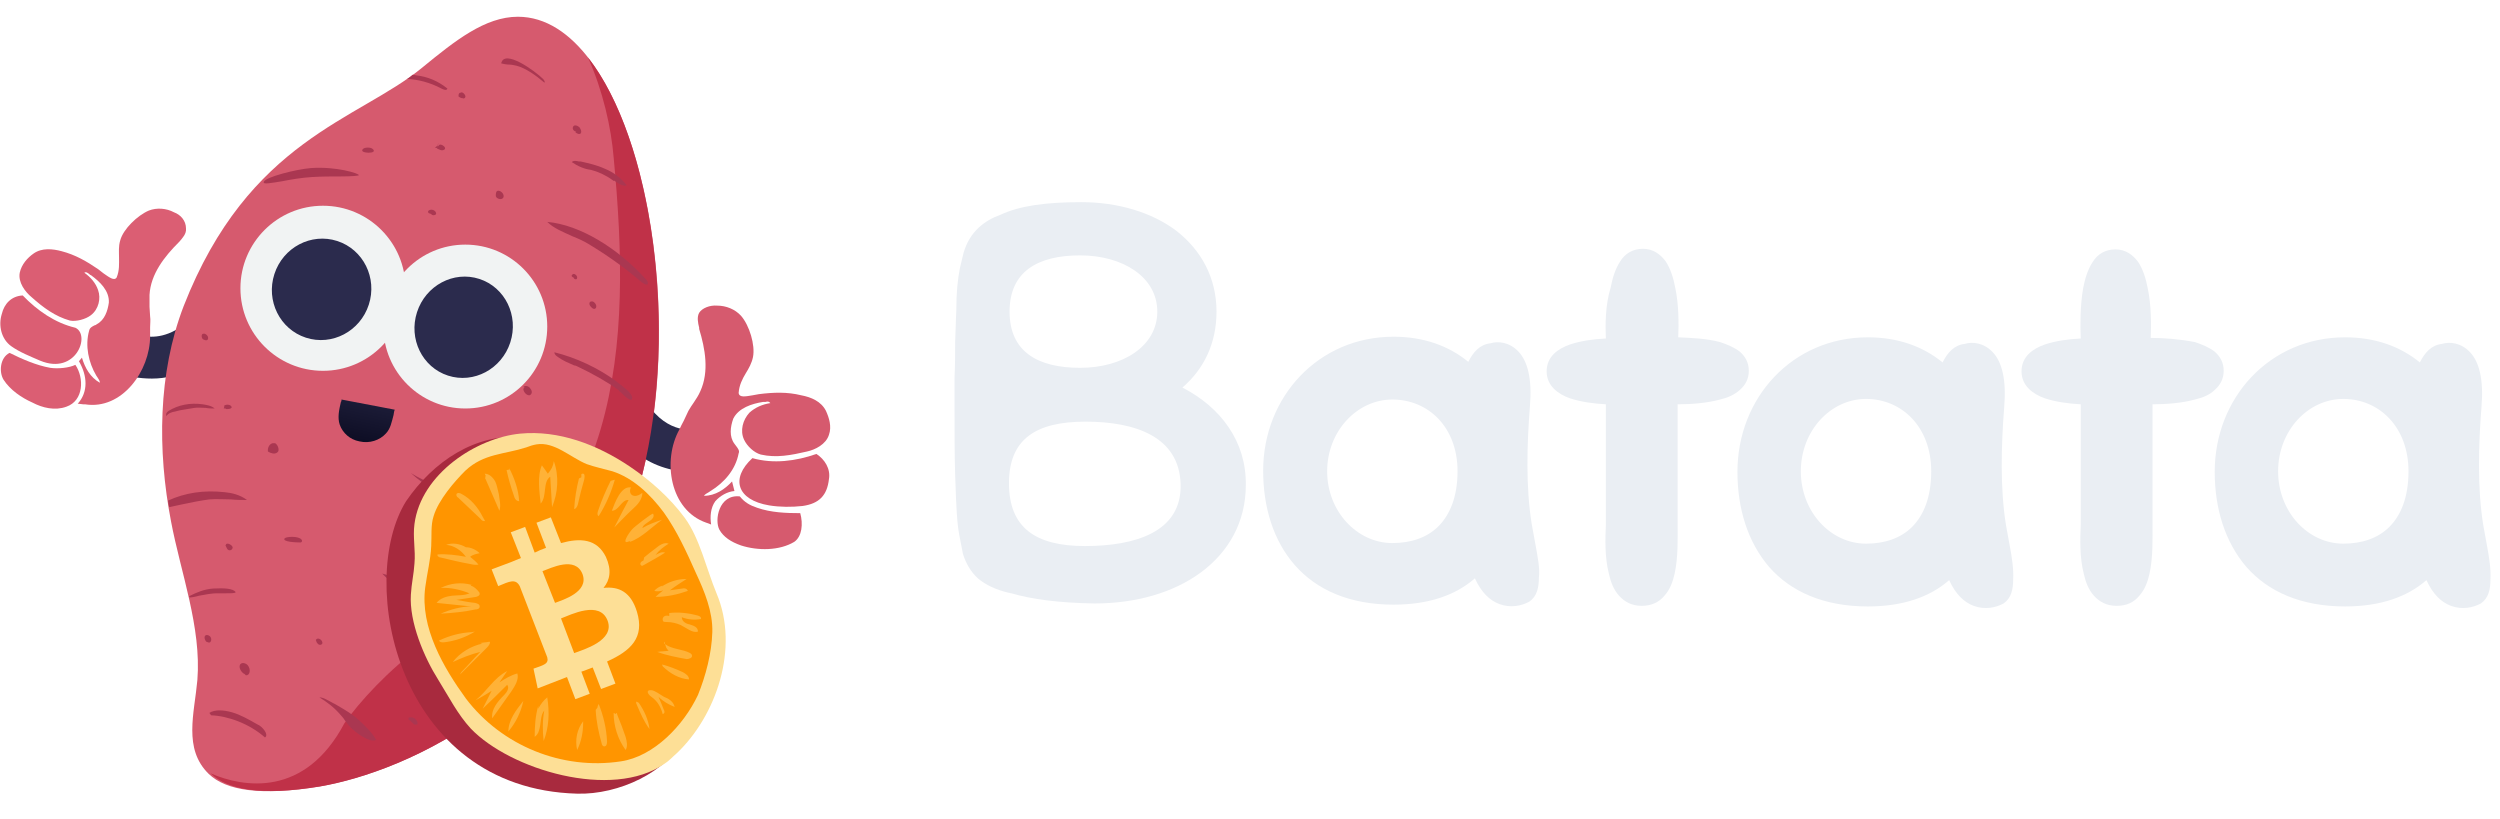 <?xml version="1.0" encoding="utf-8"?>
<!-- Generator: Adobe Illustrator 24.2.1, SVG Export Plug-In . SVG Version: 6.00 Build 0)  -->
<svg version="1.1" id="图层_1" xmlns="http://www.w3.org/2000/svg" xmlns:xlink="http://www.w3.org/1999/xlink" x="0px" y="0px"
	 viewBox="0 0 418 137" style="enable-background:new 0 0 418 137;" xml:space="preserve">
<style type="text/css">
	.st0{fill-rule:evenodd;clip-rule:evenodd;fill:#2B2B4C;}
	.st1{fill:#DB5E73;}
	.st2{fill-rule:evenodd;clip-rule:evenodd;fill:#DB5E73;}
	.st3{fill:#D65A6E;}
	.st4{fill:#C03148;}
	.st5{fill-rule:evenodd;clip-rule:evenodd;fill:#AA3751;}
	.st6{fill:url(#SVGID_1_);}
	.st7{fill:#F1F3F3;}
	.st8{fill:#2B2B4D;}
	.st9{fill:#A82A3E;}
	.st10{fill:#FDDF96;}
	.st11{fill:#FF9500;}
	.st12{fill:#FFB237;}
	.st13{fill-rule:evenodd;clip-rule:evenodd;fill:#D65A6E;}
	.st14{fill-rule:evenodd;clip-rule:evenodd;fill:#EAEEF3;}
</style>
<path class="st0" d="M20.2,55.2c-0.5-0.2-1.2-0.4-1.8-0.6l-1.6,6.8c0.2,0,0.5,0.1,1.1,0.3c0.1,0,0.1,0.1,0.2,0.1
	c0.5,0.2,1.1,0.4,1.7,0.6c1.5,0.5,3.4,0.9,5.6,0.9c4.7,0,9.7-2.3,14.7-8.6l-5.5-4.3c-3.9,5-7.1,5.9-9.3,5.9c-1.2,0-2.3-0.2-3.5-0.6
	c-0.5-0.2-0.9-0.3-1.4-0.5C20.3,55.2,20.2,55.2,20.2,55.2z"/>
<path class="st1" d="M29.1,35.5c-1.3-0.7-2.9-0.8-4.2-0.3c-1.9,0.8-4.3,3.1-4.8,5c-0.3,1-0.2,1.9-0.2,2.8c0,1.1,0.1,2.2-0.4,3.4
	c-0.4,0.6-1.2,0-2.2-0.7c-0.3-0.2-0.6-0.5-0.9-0.7c-1.9-1.3-3.8-2.4-6.1-3c-1.5-0.4-3.3-0.6-4.7,0.4c-1,0.7-2,1.8-2.3,3.2
	c-0.3,1.6,0.9,3.2,2,4.1c1.9,1.7,3.9,3.2,6.4,3.9c1,0.2,2.6-0.2,3.5-0.9c1.3-1,1.7-2.8,1.2-4.2c-0.4-1.2-1.3-2.2-2.3-2.9
	c0.3-0.2,0.5,0,0.8,0.2l0,0c0.1,0.1,0.2,0.2,0.3,0.2c1.5,1.1,3.1,2.6,3,4.6c-0.2,1.4-0.7,2.9-2,3.6c-0.1,0.1-0.3,0.2-0.4,0.2
	c-0.4,0.2-0.8,0.4-0.9,0.9c-0.7,2.5-0.1,5.3,1.2,7.5c0.1,0.1,0.1,0.2,0.2,0.3c0.2,0.3,0.4,0.6,0.4,0.9c-1.6-0.9-2.5-2.5-3-4.2
	c-0.2,0.2-0.3,0.4-0.5,0.6c1.4,2.4,1.6,5.1-0.2,7.1c0.2,0,0.8,0.1,0.9,0.1c0.1,0,0.2,0,0.3,0c6.2,1,10.9-5.6,10.9-11.4
	c0-0.5,0-1,0-1.5c0-0.6,0.1-1.2,0-1.8c0-0.5-0.1-1.1-0.1-1.6l0,0c0-0.6,0-1.3,0-2c0.2-3.5,2.5-6.4,4.9-8.8l0.1-0.1
	c0.5-0.6,1.2-1.3,1.1-2.2C31.1,36.9,30.2,35.9,29.1,35.5z"/>
<path class="st2" d="M3.8,49.4c2.4,2.5,5.4,4.6,8.8,5.4c2.6,1.2,0.1,8-5.9,5.5c-1.6-0.7-3.4-1.4-4.8-2.4c-1.7-1.2-2.2-3.5-1.6-5.4
	C0.7,50.8,1.9,49.5,3.8,49.4z"/>
<path class="st2" d="M8.4,61.5C6.1,61.1,3.6,60,1.6,59c-1.6,0.8-1.8,3.2-1,4.5c1.1,1.7,3,3,4.8,3.8c1.7,0.9,3.8,1.4,5.7,0.7
	c2.9-1,3-4.8,1.5-7C11.6,61.5,9.7,61.7,8.4,61.5z"/>
<path class="st3" d="M70.6,11.3c5.5-4.5,10.5-8.5,16-8.5c18.5,0,28.9,44.4,20.8,76.5c-9.4,37.4-40,49.8-54,52.2
	c-9.8,1.6-15.6,0.7-18.5-2.1c-4.3-4.2-2.4-10.1-1.9-15.7c0.7-8.8-2.8-18-4.4-26.5c-2.3-11.9-2.2-24.8,2.1-36
	C41.6,23.3,59.9,20.1,70.6,11.3z"/>
<path class="st0" d="M116.1,72c0,0,0,0,0.6,3.4s0.6,3.4,0.6,3.4l0,0l0,0l0,0l0,0h-0.1c-0.1,0-0.2,0-0.4,0c-0.3,0-0.7,0.1-1.2,0.1
	c-1,0-2.3-0.1-3.8-0.5c-3.1-0.8-6.8-2.8-9.6-7.4l5.9-3.7c1.8,2.8,3.9,3.9,5.4,4.3c0.8,0.2,1.5,0.3,2,0.3C115.8,72,115.9,72,116.1,72
	L116.1,72L116.1,72L116.1,72L116.1,72L116.1,72L116.1,72z"/>
<path class="st4" d="M57.6,120.9c-6.6,12.5-16.9,10.8-22.4,8.4c2.9,2.8,8.6,3.8,18.3,2.2c14-2.4,44.5-14.9,53.9-52.2
	c6.1-24.4,1.6-56.1-9.1-69.7c2.5,5.5,3.9,11.8,4.3,16.7c3,31.5,1.8,62.5-31.7,81.4C64.9,112,60,117.5,57.6,120.9z"/>
<path class="st5" d="M91,13.8c0.2,0,0-0.4-0.2-0.6c-1.3-1.3-6.5-5.1-7-2.6c0.4,0.1,0.9,0.2,1.3,0.2s0.9,0.1,1.3,0.2
	C87.9,11.4,89.6,12.6,91,13.8z M74.8,14.8c-0.1,0.4-0.6,0.2-1,0c-1.9-1-3.8-1.5-5.7-1.6c0.3-0.2,0.6-0.4,0.9-0.7
	c0.2,0,0.5,0.1,0.6,0.1C71.4,12.8,73.2,13.5,74.8,14.8z M31.7,99.9c0.3,0,0.9-0.1,1.6-0.3c1-0.2,2.2-0.4,2.9-0.4c0.5,0,1,0,1.5,0
	c0.9,0,1.7,0,1.7-0.2c-0.4-0.6-1.9-0.7-3.7-0.6c-1.6,0.1-2.9,0.7-3.9,1.2c-0.1,0-0.1,0.1-0.2,0.1C31.7,99.8,31.7,99.8,31.7,99.9z
	 M28.3,84.8c0.3-0.1,0.6-0.1,0.9-0.2c0.5-0.1,1-0.2,1.4-0.3c1.4-0.3,2.9-0.6,4.4-0.8c1.2-0.1,2.4,0,3.6,0l0,0l0,0l0,0l0,0l0,0l0,0
	l0,0l0,0l0,0l0,0l0,0l0,0l0,0l0,0l0,0l0,0l0,0l0,0l0,0l0,0l0,0l0,0l0,0l0,0l0,0l0,0l0,0l0,0l0,0l0,0l0,0l0,0
	c0.9,0.1,1.8,0.1,2.7,0.1c-1.2-0.9-2.6-1.2-3.7-1.3c-3.5-0.4-6.7,0.1-9.5,1.4C28.2,84.2,28.2,84.5,28.3,84.8z M102.4,30.1
	c-1.1-0.8-2.4-1.4-3.6-1.7c-1-0.1-2.2-0.6-3.2-1.3c0.3-0.3,0.8-0.2,1.2-0.1l0,0l0,0l0,0l0,0l0,0c0.1,0,0.1,0,0.2,0h0.1
	c1.3,0.3,2.7,0.6,4,1.2c1.5,0.6,2.8,1.6,3.7,2.8c-0.6,0.2-1.4-0.3-2.1-0.8C102.6,30.3,102.5,30.2,102.4,30.1z M108.3,47.4
	c0,0.4-0.6,0.1-1-0.2c-2.9-2.5-5.9-4.6-8.9-6.4c-0.8-0.5-1.7-0.9-2.7-1.3c-1.5-0.7-3.1-1.3-4.2-2.4c5.5,0.5,11.8,4.4,16.5,9.6
	C108.2,46.9,108.4,47.2,108.3,47.4z M96.6,61.3c-0.2-0.1-0.4-0.2-0.6-0.2c-0.9-0.4-1.9-0.8-2.7-1.4c-0.3-0.2-0.6-0.4-0.6-0.8
	c3.6,0.9,7.3,2.6,10.4,4.9l0.1,0.1c0.8,0.6,2.5,1.8,2.5,2.6c0,0.9-1.1-0.1-1.9-0.9l0,0l0,0c-0.2-0.1-0.3-0.3-0.4-0.4
	C101.3,63.7,98.9,62.4,96.6,61.3z M72.6,82c-1.4-0.9-2.7-1.8-3.9-2.9c1.3,0.8,2.8,1.5,4.2,2.1l0,0c1.1,0.5,2.3,1,3.3,1.5
	c2.5,1.4,4.8,3.6,5.3,6.3c-0.9-0.6-1.6-1.4-2.3-2.2c-0.5-0.6-1-1.2-1.7-1.7c-1.1-0.9-2.3-1.6-3.6-2.4C73.4,82.5,73,82.2,72.6,82z
	 M28.2,68.7c1.6-1,3.6-1.4,5.7-1.1c0.6,0.1,1.4,0.2,2,0.7c-0.5,0-1,0-1.5-0.1c-0.7,0-1.3-0.1-1.9,0c-0.8,0.1-1.6,0.3-2.4,0.4l0,0
	c-0.3,0.1-0.5,0.1-0.8,0.2c-0.6,0.1-1.2,0.3-1.5,0.8C27.7,69.1,27.9,68.9,28.2,68.7z M60,29.3c0.1-0.3-3.8-1.5-8-1.2
	c-2.5,0.2-7.6,1.5-7.9,2.3c-0.2,0.5,1.2,0.2,3.1-0.1c1.5-0.3,3.3-0.6,5-0.7c1.6-0.1,3.3-0.1,4.8-0.1C58.7,29.5,59.9,29.4,60,29.3z
	 M71.1,104.7c0.6-0.2,1.5,0.4,2.2,1c2.1,1.8,6,5.9,6.1,8.5c-0.2-0.2-0.7-0.9-1.3-1.7l0,0l0,0C76,109.7,72,104.4,71.1,104.7z
	 M60,120.4c-1.1-1-2.3-1.7-3.5-2.4c-0.2-0.1-0.5-0.3-0.7-0.4c-0.1,0-0.2-0.1-0.2-0.1l0,0c-0.8-0.4-1.5-0.9-2.2-0.9
	c1.3,0.8,2.5,1.7,3.6,3c0.3,0.3,0.5,0.6,0.7,0.9l0,0l0,0c0.2,0.3,0.5,0.6,0.7,0.9c1,1.1,3.5,2.9,4.5,2.3
	C62.2,122.5,61.1,121.4,60,120.4z M44.3,123.3c-2.6-2.3-6.2-3.6-9-3.7l-0.3-0.4c0.9-0.6,2.4-0.5,3.8-0.1c1.4,0.4,2.8,1.2,4.2,2
	c0.5,0.2,0.9,0.6,1.2,1C44.5,122.5,44.7,123.1,44.3,123.3z M99,51.5c0.4,0.3,0.7,0.1,0.7-0.3c0-0.4-0.5-0.9-0.8-0.8
	c-0.4,0-0.5,0.5-0.1,0.9L99,51.5z M34.8,56.5c0,0.4-0.3,0.5-0.7,0.3l-0.2-0.1c-0.3-0.4-0.2-0.9,0.1-0.9
	C34.3,55.7,34.8,56.1,34.8,56.5z M96.2,22.1c0.3,0.3,0.7,0.4,0.9,0.2c0.2-0.3,0-0.7-0.2-1C96.6,21,96.2,20.9,96,21
	c-0.2,0.1-0.3,0.4-0.2,0.6c0.1,0.3,0.5,0.5,0.6,0.3L96.2,22.1z M96.5,46.4c0,0.3-0.2,0.4-0.5,0.2l-0.1-0.2c-0.1,0-0.2-0.1-0.3-0.2
	c-0.1-0.2,0.2-0.4,0.3-0.4C96.2,45.8,96.5,46.1,96.5,46.4z M87.7,64.8L87.5,65c0,0.5,0.5,1.1,1,1.1c0.4-0.1,0.6-0.6,0.2-1.1
	c-0.3-0.5-0.9-0.6-1.2-0.3L87.7,64.8z M88,80.1c-0.3,0-0.8-0.4-0.7-0.7L87,79.5c-0.1-0.5-0.1-0.9,0-1.2c0.2-0.4,0.6-0.4,1-0.2
	c0.5,0.3,0.6,0.9,0.5,1.4C88.4,79.8,88.2,80.1,88,80.1z M65.5,97.4c0.5,0.5,1.2,0.8,1.5,0.8s0.1-0.5-0.4-1c-0.9-0.8-1.9-1.1-2.7-1.3
	c0.1,0.1,0.2,0.2,0.3,0.3l0,0c0.1,0.1,0.2,0.2,0.3,0.3L65.5,97.4z M80.4,99.1c-0.2-0.1-0.4-0.4-0.5-0.6l-0.2-0.4
	c-0.3-0.2-0.3-0.6,0-0.7c0.2,0,0.6,0.1,0.8,0.4C80.7,98.3,80.8,99.1,80.4,99.1z M81.1,108.9c-0.4-0.1-0.7-0.6-0.7-1
	c-0.1-0.1-0.1-0.2-0.1-0.4c0.1-0.1,0.2-0.1,0.4-0.1c0.3,0,0.8,0.4,0.9,0.8C81.8,108.6,81.5,109,81.1,108.9z M68.8,120.7
	c-0.2-0.2-0.3-0.3-0.5-0.4V120c0.3-0.1,0.7-0.1,1,0.1c0.4,0.3,0.6,0.7,0.5,1c-0.2,0.1-0.5,0.1-0.7-0.1
	C69,120.9,68.9,120.8,68.8,120.7z M72.1,35.8c0.2,0.3,0.7,0.2,0.8,0c0.1-0.3-0.2-0.6-0.5-0.7c-0.3-0.1-0.7,0-0.8,0.2
	c-0.1,0.1,0,0.4,0.3,0.4L72.1,35.8z M89.2,92.8c-0.1,0-0.1,0.2,0,0.3c0.1,0.1,0.1,0.1,0.2,0.2c0.1,0,0.2,0.1,0.2,0.2
	c0.2-0.3,0.3-0.6,0.1-1c-0.1-0.3-0.6-0.8-0.8-0.6C88.7,91.9,88.9,92.3,89.2,92.8L89.2,92.8z M52.8,107c0.1,0.2,0.1,0.4,0.3,0.6
	c0.3,0.4,0.9,0.2,0.8-0.2C53.8,106.9,53.1,106.5,52.8,107L52.8,107z M38,91.8c-0.1-0.2-0.2-0.4-0.3-0.6l0.1-0.2
	c0.2-0.3,1,0.1,1.1,0.5C38.9,92,38.3,92.2,38,91.8z M50.2,90.7c0.3,0,0.4-0.3,0.2-0.5c-0.5-0.6-2.5-0.5-2.8-0.2
	C47.1,90.6,49.5,90.7,50.2,90.7z M38.7,68.2c-0.2,0.2-0.6,0.2-0.9,0.2l-0.1-0.1h-0.3c0.1-0.2,0.1-0.3,0.1-0.5
	c0.2-0.1,0.5-0.2,0.8-0.1C38.7,67.8,38.8,68.1,38.7,68.2z M62.3,24.9c-0.3-0.3-1.3-0.3-1.6,0C59.8,25.7,63.4,25.8,62.3,24.9z
	 M73.1,24.8c-0.1-0.1-0.3-0.1-0.4-0.1l0,0l0,0l0,0l0,0c0,0,0.3-0.2,0.5-0.4c0,0.1,0,0.2,0,0.3C73.2,24.7,73.1,24.8,73.1,24.8z
	 M73.1,24.9L73.1,24.9L73.1,24.9C73,24.9,73,24.9,73.1,24.9L73.1,24.9L73.1,24.9L73.1,24.9z M73.1,24.9L73.1,24.9
	c0.1-0.4,0.2-0.6,0.4-0.7c0.3-0.1,0.8,0.2,0.9,0.5s-0.3,0.5-0.7,0.4c-0.2-0.1-0.3-0.1-0.5-0.2l0,0C73.2,24.9,73.2,24.9,73.1,24.9z
	 M73.3,24c-0.1,0.1-0.1,0.2-0.2,0.3C73.3,24.1,73.4,24,73.3,24z M34.8,107.4c0.4,0.2,0.7-0.4,0.4-0.9c-0.3-0.4-1-0.5-1,0.1
	c0,0.3,0.2,0.6,0.3,0.7L34.8,107.4z M41.4,111.2c0.6,0.7,0.4,1.8-0.3,1.7l-0.2-0.2c-0.5-0.2-1-1-0.8-1.5
	C40.3,110.7,41,110.8,41.4,111.2z M45.2,75.7c0.5,0.2,1,0.2,1.3-0.2c0.2-0.3,0-1.1-0.5-1.4c-0.1,0-0.1,0-0.2,0c-0.1,0-0.2,0-0.2,0
	c-0.5,0.1-0.9,0.7-0.8,1.4L45.2,75.7z M83,33c0.4,0.4,1.1,0.4,1.2-0.1s-0.5-1.1-1-1c-0.3,0.1-0.3,0.5-0.3,0.9L83,33z M77.8,16
	c0.1,0.3-0.2,0.6-0.5,0.4h-0.2c0,0-0.1-0.1-0.2-0.1c-0.1-0.1-0.1-0.1-0.2-0.1c-0.1-0.3,0-0.7,0.3-0.7C77.3,15.3,77.7,15.7,77.8,16z"
	/>
<linearGradient id="SVGID_1_" gradientUnits="userSpaceOnUse" x1="63.152" y1="764.294" x2="60.048" y2="778.486" gradientTransform="matrix(1 0 0 1 0 -704)">
	<stop  offset="0" style="stop-color:#2B2B4C"/>
	<stop  offset="1" style="stop-color:#0C0C22"/>
</linearGradient>
<path class="st6" d="M57.1,66.8L57.1,66.8c0,0.2,0,0.3-0.1,0.4c-0.3,1.3-0.6,2.6-0.2,3.8c0.5,1.4,1.7,2.5,3.3,2.8
	c1.7,0.4,3.4-0.2,4.4-1.3c0.8-0.8,1-2,1.3-3.1c0-0.2,0.1-0.4,0.1-0.6c0-0.1,0.1-0.2,0.1-0.3L57.1,66.8z"/>
<circle class="st7" cx="54" cy="48.2" r="13.8"/>
<circle class="st7" cx="77.8" cy="54.6" r="13.7"/>
<ellipse transform="matrix(0.308 -0.951 0.951 0.308 -8.827 84.636)" class="st8" cx="53.8" cy="48.4" rx="8.5" ry="8.3"/>
<ellipse transform="matrix(0.308 -0.951 0.951 0.308 1.604 111.668)" class="st8" cx="77.6" cy="54.7" rx="8.5" ry="8.2"/>
<path class="st9" d="M96.5,132.7c6.9,0.2,15.2-3.6,17.8-9.4c10.4-23-5.4-45.7-23.8-49.8c-0.9-0.2-1.8-0.4-2.7-0.4
	c-8.3-0.8-15.4,4.1-19.9,10.7C59.6,97.1,66.3,131.9,96.5,132.7z"/>
<path class="st10" d="M113.2,125.9c-0.7,0.6-1.3,1.3-2.1,1.8c-8.8,6.1-25.8,1-32.4-5.9c-2.2-2.4-3.6-5.2-5.4-8.1
	c-2.4-3.8-4.9-9.7-4.6-14.3c0.1-1.8,0.5-3.5,0.6-5.2c0.2-2.2-0.3-4.4,0-6.6c1.1-8.4,10.4-14.4,17.7-15.1c6.4-0.6,12.8,1.8,18.3,5.5
	c3.4,2.3,6.7,5.2,9.2,8.6s3.6,8.5,5.3,12.6C123.7,108.4,119.7,119.7,113.2,125.9z"/>
<path class="st11" d="M103.8,127.3c-9.8,1.5-19.9-2.6-25.9-10.5c-3.7-5.1-7.7-11.9-6.8-18.6c0.3-2.3,0.9-4.6,1-6.9
	c0.1-1.7-0.1-3.5,0.4-5c0.8-2.7,3.5-5.8,5.3-7.6c3.1-2.9,6.5-2.7,10.2-3.9c0.5-0.2,1.1-0.4,1.7-0.5c3-0.5,5.7,2.2,8.4,3.3
	c1.4,0.5,2.9,0.8,4.3,1.2c3.4,1.1,6.3,3.8,8.6,6.9c2.2,3.1,3.8,6.6,5.4,10.2c1.4,3,2.8,6.4,2.7,9.8c-0.1,3.5-1.1,7.3-2.4,10.5
	C114.3,121.3,109.3,126.5,103.8,127.3z"/>
<path class="st12" d="M100.1,86.3c-0.3-0.2-0.2-0.6-0.1-0.9c0.6-1.8,1.3-3.4,2.1-5l0.7-0.2C102.2,82.3,101.3,84.4,100.1,86.3z
	 M102.3,85.4c0.5-1.3,1.5-4.2,3.2-3.9c-0.3,0.5-0.2,1.3,0.5,1.4c0.5,0.1,1-0.2,1.4-0.5c0,1.1-0.8,2-1.6,2.7c-1.1,1-2.1,2.1-3.1,3.1
	c0.8-1.6,1.6-3.1,2.4-4.6C103.9,83.5,103.5,85.4,102.3,85.4z M105.4,90.4c-1.8,1-0.2-1.4,0.3-1.9c0.2-0.3,3.4-2.8,3.5-2.6
	c0.3,0.5-0.2,1-0.7,1.3c-0.4,0.3-1,0.6-1.1,1.1c1-0.6,2.1-1,3.3-1.4c-1.7,1.2-3.5,3.1-5.4,3.7C105.2,90.6,105.4,90.4,105.4,90.4z
	 M85.5,115.6c-1.1,1.5-2.1,3-3.2,4.5c-0.2-1.5,0.9-2.8,2-3.9c0.5-0.5,0.9-1.2,0.5-1.7c-1.4,1.4-2.7,2.7-4.1,4c0.5-1,1-2,1.5-3
	c-0.9,0.6-1.8,1.1-2.7,1.6c1.9-1.5,3-3.7,5.3-4.9c-0.4,0.6-0.9,1.3-1.3,1.9c0.9-0.6,1.9-1.2,3-1.5C86.8,113.6,86.1,114.7,85.5,115.6
	z M90.1,122.2c-0.1,0.4-0.4,0.8-0.7,1c0-1.7,0.1-3.5,0.6-5.2v0.5c0.4-0.8,0.9-1.4,1.5-1.9c0.4,2.5,0.3,5-0.6,7.3
	c-0.2-1.7-0.2-3.4,0.1-5.1C90.3,119.6,90.5,121.1,90.1,122.2z M87.5,117.2c-0.4,1.9-1.3,3.7-2.5,5.1C85,120.4,86.3,118.7,87.5,117.2
	L87.5,117.2z M110.9,98.7c-0.5,0.2-1.1,0.2-1.5,0.1c0.3-0.4,0.8-0.7,1.4-0.9l-0.2,0.2c1.2-0.8,2.6-1.3,4.2-1.3
	c-0.9,0.6-1.9,1.2-2.8,1.9c0.7-0.1,1.4-0.2,2.1-0.3c0.3-0.1,0.8,0,0.9,0.4c-1.7,0.6-3.5,1-5.4,1C109.9,99.5,110.4,99.1,110.9,98.7z
	 M113.8,104.5c-0.7-0.3-1.5-0.5-2.3-0.5c-0.2,0-0.5,0-0.6-0.1c-0.2-0.3-0.1-0.6,0.1-0.8c0.2-0.2,0.6-0.2,0.9-0.1v-0.5
	c1.5-0.2,3.2,0,4.7,0.4c0.4,0.1,0.7,0.3,0.6,0.6c-1.1,0.2-2.2,0.1-3.2-0.3c0,0.7,0.7,1.1,1.3,1.2c0.6,0.2,1.4,0.4,1.4,1.2
	C115.8,105.9,114.8,105,113.8,104.5z M111.1,107.3l0.1,0.4c0,0-0.1,0-0.1-0.1C111,107.6,111,107.4,111.1,107.3z M109.9,109
	c0.6-0.1,1.3-0.1,1.9-0.2c-0.2-0.2-0.3-0.3-0.4-0.5l-0.2-0.6c1.2,0.9,2.9,0.8,4.2,1.5c0.1,0.1,0.3,0.2,0.3,0.4
	c0.1,0.4-0.5,0.6-0.9,0.6C113.2,109.9,111.5,109.6,109.9,109z M110.8,111.4l-0.1-0.3c1.2,0.3,2.4,0.8,3.5,1.3c0.5,0.3,1,0.6,1,1.2
	C113.6,113.5,112,112.6,110.8,111.4z M79.4,105.6c-1.6,1-3.4,1.6-5.2,1.8c-0.3,0-0.7,0-0.8-0.3c1.7-0.8,3.5-1.3,5.4-1.4L79.4,105.6z
	 M99.9,118.3c0-0.2,0.1-0.4,0.2-0.6c0.8,2,1.3,4.1,1.4,6.3c0,0.4-0.1,0.8-0.5,0.8c-0.2,0-0.4-0.3-0.4-0.5c-0.5-1.8-0.9-3.6-1-5.6
	L99.9,118.3z M102.6,119.2l0.4,0.2c0-0.1,0-0.1,0-0.2c0.1,0,0.2,0.1,0.2,0.3c0.5,1.2,1,2.5,1.4,3.7c0.2,0.7,0.4,1.6,0,2.2
	C103.3,123.6,102.6,121.4,102.6,119.2z M97.5,120.9c0,1.5-0.3,3.1-1,4.5c-0.4-1.7,0-3.5,1-4.8V120.9z M80.7,86.4l0.4,0.7
	c-0.3,0.1-0.6-0.1-0.7-0.3c-1.3-1.2-2.5-2.4-3.8-3.6c-0.2-0.1-0.3-0.3-0.3-0.5c0.1-0.4,0.6-0.3,0.9-0.1
	C78.7,83.4,79.9,84.8,80.7,86.4z M83.4,82.6c0.1,0.9,0.4,1.9,0.1,2.8c-0.8-1.8-1.6-3.7-2.4-5.5c0,0.1,0,0.1,0,0.2l0.1-0.6
	c-0.1-0.1-0.1-0.3-0.2-0.3c0.8,0,1.4,0.6,1.8,1.3C83.1,81.1,83.2,81.9,83.4,82.6z M85.9,82.8c-0.5-1.4-0.9-2.8-1.2-4.2l0.5-0.1
	c0-0.1-0.1-0.2-0.1-0.3c0.9,1.7,1.6,3.7,1.7,5.6C86.3,83.8,86,83.3,85.9,82.8z M92.6,77.1c0.9,2.5,0.7,5.3-0.3,7.7
	c-0.1-1.7-0.2-3.4-0.3-5.1c-1.3,0.9-0.5,3.3-1.6,4.5c-0.2-1.9-0.6-4.6,0.2-6.4c0.1,0.1,1,1.4,1,1.4C92.2,78.5,92.5,77.9,92.6,77.1z
	 M96,85.1c0.1-1.8,0.4-3.5,0.8-5.1l0.4-0.2c0-0.1,0-0.4,0-0.5c0.2-0.2,0.5-0.1,0.5,0.1c0.1,0.2,0,0.4,0,0.7
	c-0.4,1.4-0.8,2.9-1.1,4.3C96.5,84.7,96.3,85.1,96,85.1z M74.6,91.1c1-0.4,2.3-0.2,3.3,0.4c0.8,0,1.7,0.4,2.3,1
	c-0.5,0.1-1.1,0.2-1.6,0.6c0.5,0.4,1,0.8,1.4,1.3c-0.5,0.1-1,0-1.4-0.1c-1.7-0.3-3.3-0.7-5-1.1c-0.3,0-0.6-0.4-0.4-0.5
	c1.5-0.1,3.1,0.1,4.7,0.4C77.1,92,75.9,91.2,74.6,91.1z M78.7,97.9c0.6,0.2,1,0.6,1.4,1.1c0.1,0.1,0.1,0.2,0.1,0.3
	c0,0.3-0.3,0.4-0.6,0.5c-1.1,0.2-2.1,0.3-3.3,0.5c1.1,0.2,2.1,0.4,3.1,0.5c0.4,0.1,0.8,0.2,0.8,0.6s-0.4,0.5-0.7,0.5
	c-1.9,0.4-3.9,0.6-5.8,0.7c1.6-0.7,3.4-1.2,5.1-1.2c-1.9-0.2-3.9-0.4-5.8-0.6c0.6-0.8,1.7-1.1,2.6-1.2c1-0.1,2,0,2.9-0.4
	c-1.5-0.6-3.2-1-4.8-0.9c1.6-0.8,3.4-1,5.2-0.5C78.9,97.8,78.7,97.8,78.7,97.9z M77.2,112.3c1.1-1.1,2-2.2,3.1-3.3
	c-1.6,0.4-3.1,1-4.6,1.7c1.2-1.6,3.1-2.7,5-3.1c-0.1,0-0.3,0-0.4-0.1l0.8-0.1c0.3,0,0.5-0.1,0.8-0.1c0.1,0.3-0.2,0.7-0.5,1
	c-1.5,1.5-3,3-4.5,4.5C76.9,112.9,77,112.5,77.2,112.3z M107.1,94.1c0.1-0.2,0.3-0.3,0.5-0.4l0.1-0.5c0.6-0.5,1.2-1,1.9-1.5
	c0.6-0.5,1.4-1.1,2.2-0.8c-0.8,0.5-1.6,1.1-2.2,1.9c0.5-0.3,1.1-0.6,1.6-0.4c-1.2,0.8-2.4,1.4-3.6,2.1c-0.1,0-0.1,0.1-0.2,0.1
	C107.1,94.6,107,94.3,107.1,94.1z M108.9,116.5c-0.7-0.5-0.9-1.2,0-1.1c0.5,0,1.6,0.8,2.1,1.1c0.8,0.3,1.6,0.8,1.8,1.7
	c-1-0.4-1.9-0.9-2.7-1.7c0.3,0.7,0.6,1.4,0.9,2.2c0.1,0.1,0.1,0.3,0.1,0.4s-0.2,0.3-0.3,0.3C110.5,118.2,109.9,117.2,108.9,116.5z
	 M106.4,117.3l0.4,0.2c0.9,1.3,1.6,2.8,1.8,4.4c-0.9-1.2-1.5-2.6-2.1-4C106.4,117.7,106.3,117.5,106.4,117.3z"/>
<path class="st10" d="M100.9,98.3c1.1-1.3,1.4-3,0.4-5.2c-1.5-3-4.2-3.2-7.5-2.3l-1.7-4.3l-2.4,0.9l1.6,4.2
	c-0.6,0.2-1.3,0.5-1.9,0.8l-1.6-4.3L85.4,89l1.7,4.3c-0.9,0.4-1.9,0.8-4.9,1.9l1.1,2.8c1.9-0.8,2.9-1.3,3.6,0l4.6,11.9
	c0.3,1.1-0.6,1.3-2.3,1.9l0.7,3.3c4.4-1.7,4.9-1.9,4.9-1.9l1.4,3.7l2.4-0.9l-1.4-3.7c0.7-0.2,1.3-0.5,1.9-0.7l1.4,3.6l2.4-0.9
	l-1.4-3.7c4-1.8,6.3-4,5-8.3C105.5,99,103.5,98,100.9,98.3z M90.7,95.5c1.4-0.5,5.5-2.6,6.7,0.5c1.1,3-3.3,4.3-4.6,4.8L90.7,95.5z
	 M96,109.2l-2.2-5.8c1.6-0.6,6.5-3.1,7.8,0.4C102.8,107.1,97.6,108.6,96,109.2z"/>
<path class="st3" d="M119.9,51.1c1.5,0,3,0.6,4,1.7c1.4,1.6,2.4,4.9,2,6.9c-0.2,1-0.7,1.9-1.2,2.7c-0.6,1-1.1,2-1.2,3.3
	c0.1,0.8,1.1,0.6,2.3,0.4c0.4-0.1,0.7-0.1,1.1-0.2c2.4-0.3,4.7-0.4,7.1,0.2c1.6,0.3,3.3,1,4.1,2.6c0.5,1.1,1,2.6,0.5,4
	c-0.5,1.6-2.3,2.5-3.7,2.8c-2.6,0.6-5.1,1.1-7.7,0.5c-1.1-0.3-2.3-1.4-2.8-2.5c-0.7-1.5-0.2-3.3,0.9-4.5c1-0.9,2.2-1.4,3.5-1.6
	c-0.2-0.3-0.5-0.3-0.8-0.2l0,0c-0.1,0-0.3,0-0.4,0c-1.9,0.3-4.1,1-5,2.8c-0.5,1.4-0.7,3,0.2,4.2c0.1,0.1,0.2,0.3,0.3,0.4
	c0.3,0.4,0.6,0.8,0.4,1.2c-0.5,2.7-2.4,4.9-4.7,6.3c-0.1,0.1-0.2,0.1-0.3,0.2c-0.3,0.2-0.6,0.3-0.8,0.6c1.9,0,3.5-1.1,4.7-2.4
	c0.1,0.3,0.1,0.5,0.2,0.8s0.1,0.5,0.2,0.8c-1.2,0.1-2.4,0.8-3.2,1.7c-0.8,1.1-0.9,2.6-0.7,3.9c-0.2-0.1-0.3-0.1-0.5-0.2l0,0
	c-0.1,0-0.2-0.1-0.3-0.1c-6.1-2.1-7.4-10.4-4.5-15.6c0.2-0.4,0.4-0.9,0.7-1.4c0.3-0.6,0.5-1.1,0.8-1.7c0.3-0.5,0.6-1,0.9-1.4l0,0
	c0.4-0.6,0.8-1.2,1.1-1.9c1.5-3.3,0.8-7.1-0.2-10.4v-0.1v-0.1c-0.2-0.8-0.4-1.8,0-2.5C117.4,51.5,118.7,51,119.9,51.1z"/>
<path class="st13" d="M138.6,80.1c0.3-1.7-0.7-3.3-2.1-4.2c-3.4,1.2-7.2,1.7-10.7,0.7c-3.7,3.4-2.6,7,2.8,7.9
	c1.8,0.3,3.8,0.3,5.6,0.1C137,84.2,138.3,82.8,138.6,80.1L138.6,80.1L138.6,80.1z"/>
<path class="st3" d="M123.7,83c0.8,1,1.7,1.5,2.9,1.9c2.3,0.8,4.8,0.9,7.2,0.9c0.5,1.8,0.3,3.9-1,4.8c-2.5,1.5-6.1,1.5-8.9,0.6
	c-1.7-0.6-2.9-1.4-3.6-2.6C119.4,87,120.2,82.6,123.7,83z"/>
<g>
	<path class="st14" d="M280.5,87.5c0-0.1,0-0.3,0-0.5c0-0.4,0-0.9,0-1.6c0-1.3,0-3.2,0-5.2c0-3.8,0-8.5,0-12.6
		c2.3,0,4.9-0.2,7.1-0.8c1.3-0.3,2.4-0.8,3.3-1.6c0.9-0.8,1.5-1.8,1.5-3.2c0-1.4-0.6-2.4-1.5-3.2c-0.9-0.7-2.1-1.2-3.3-1.6
		c-2.2-0.6-4.8-0.7-7-0.8c0.1-2.2,0.1-5.5-0.5-8.3c-0.3-1.6-0.8-3.2-1.6-4.4c-0.9-1.2-2.1-2.1-3.8-2.1s-3,0.8-3.8,2.1
		c-0.8,1.2-1.3,2.8-1.6,4.4c-0.9,2.9-0.9,6.2-0.8,8.5c-2.1,0.1-4.2,0.4-6,1c-2,0.7-3.9,2-3.9,4.5c0,2.4,1.9,3.8,3.9,4.5
		c1.8,0.6,4,0.9,6,1c0,4,0,8.8,0,12.6c0,2.1,0,3.9,0,5.2c0,0.7,0,1.2,0,1.6c0,0.2,0,0.3,0,0.5v0.1v0.2c-0.1,2.2-0.2,5.4,0.5,8.1
		c0.3,1.4,0.8,2.7,1.7,3.7s2.1,1.7,3.8,1.7c1.6,0,2.9-0.6,3.8-1.7c0.9-1,1.4-2.3,1.7-3.7c0.6-2.7,0.5-5.9,0.5-8.1V87.5L280.5,87.5z"
		/>
	<path class="st14" d="M359.9,87.5c0-0.1,0-0.3,0-0.5c0-0.4,0-0.9,0-1.6c0-1.3,0-3.2,0-5.2c0-3.8,0-8.5,0-12.6
		c2.3,0,4.9-0.2,7.1-0.8c1.3-0.3,2.5-0.8,3.3-1.6c0.9-0.8,1.5-1.8,1.5-3.2c0-1.4-0.6-2.4-1.5-3.2c-0.9-0.7-2.1-1.2-3.3-1.6
		c-2.6-0.5-5.2-0.7-7.4-0.7c0.1-2.2,0.1-5.5-0.5-8.3c-0.3-1.6-0.8-3.2-1.6-4.4c-0.9-1.2-2.1-2.1-3.8-2.1c-1.7,0-3,0.8-3.8,2.1
		c-0.8,1.2-1.3,2.8-1.6,4.4c-0.5,2.9-0.5,6.2-0.4,8.4c-2.1,0.1-4.2,0.4-6,1c-2,0.7-3.9,2-3.9,4.5c0,2.4,1.9,3.8,3.9,4.5
		c1.8,0.6,4,0.9,6,1c0,4,0,8.8,0,12.6c0,2.1,0,3.9,0,5.2c0,0.7,0,1.2,0,1.6c0,0.2,0,0.3,0,0.5v0.1v0.2c-0.1,2.2-0.2,5.4,0.5,8.1
		c0.3,1.4,0.8,2.7,1.7,3.7s2.1,1.7,3.8,1.7c1.7,0,2.9-0.6,3.8-1.7c0.9-1,1.4-2.3,1.7-3.7c0.6-2.7,0.5-5.9,0.5-8.1V87.5L359.9,87.5z"
		/>
	<path class="st14" d="M335.4,87.8c-1-6.2-0.8-13.3-0.3-19.7c0.4-4.7-0.4-7.6-1.9-9.2c-1.5-1.6-3.4-1.8-4.7-1.4
		c-1.8,0.2-2.9,1.5-3.7,3.1c-3.3-2.7-7.5-4.2-12.5-4.2c-12.6,0-21.8,10.1-21.8,22.5c0,6.1,1.7,11.7,5.3,15.9
		c3.6,4.1,9.1,6.6,16.5,6.6c5.9,0,10.4-1.6,13.6-4.4c1.1,2.4,2.5,3.7,4.1,4.3c1.9,0.7,3.7,0.3,5-0.4c1.3-0.9,1.6-2.4,1.6-4
		c0.1-1.7-0.2-3.7-0.6-5.8C335.8,90,335.6,88.9,335.4,87.8z M319.7,88.1c-1.9,1.9-4.6,2.8-7.7,2.8c-5.9,0-10.9-5.3-10.9-12.1
		s5-12.1,10.9-12.1c6,0,10.9,4.7,10.9,12.1C322.9,83.2,321.6,86.2,319.7,88.1z"/>
	<path class="st14" d="M256.1,87.6c-1-6.2-0.8-13.3-0.3-19.6c0.4-4.7-0.4-7.6-1.9-9.2c-1.5-1.6-3.4-1.8-4.7-1.4
		c-1.8,0.2-2.9,1.5-3.7,3.1c-3.3-2.7-7.5-4.2-12.5-4.2c-12.6,0-21.8,10.1-21.8,22.4c0,6.1,1.7,11.7,5.3,15.8
		c3.6,4.1,9.1,6.6,16.5,6.6c5.9,0,10.4-1.6,13.6-4.4c1.1,2.4,2.5,3.7,4.1,4.3c1.9,0.7,3.7,0.3,5-0.4c1.3-0.9,1.6-2.4,1.6-4
		c0.2-1.5-0.2-3.5-0.6-5.7C256.5,89.8,256.3,88.7,256.1,87.6z M240.5,88c-1.9,1.9-4.6,2.8-7.7,2.8c-5.9,0-10.9-5.3-10.9-12
		s5-12,10.9-12c6,0,10.9,4.6,10.9,12C243.7,83.1,242.4,86.1,240.5,88z"/>
	<path class="st14" d="M415.8,91.1c-0.2-1.1-0.4-2.2-0.6-3.3c-1-6.2-0.8-13.3-0.3-19.7c0.4-4.7-0.4-7.6-1.9-9.2
		c-1.5-1.6-3.4-1.8-4.7-1.4c-1.8,0.2-2.9,1.5-3.7,3.1c-3.3-2.7-7.5-4.2-12.5-4.2c-12.6,0-21.8,10.1-21.8,22.5
		c0,6.1,1.7,11.7,5.3,15.9c3.6,4.1,9.1,6.6,16.5,6.6c5.9,0,10.4-1.6,13.6-4.4c1.1,2.4,2.5,3.7,4.1,4.3c1.9,0.7,3.7,0.3,5-0.4
		c1.3-0.9,1.6-2.4,1.6-4C416.5,95.2,416.2,93.2,415.8,91.1z M399.5,88.1c-1.9,1.9-4.6,2.8-7.7,2.8c-5.9,0-10.9-5.3-10.9-12.1
		s5-12.1,10.9-12.1c6,0,10.9,4.7,10.9,12.1C402.7,83.2,401.4,86.2,399.5,88.1z"/>
	<path class="st14" d="M197.7,64.8c3.6-3.1,5.7-7.4,5.7-12.7c0-5.7-2.6-10.3-6.7-13.5c-4.1-3.1-9.8-4.8-15.9-4.8
		c-5.9,0-10.3,0.6-13.5,2.1c-1.4,0.5-2.6,1.2-3.6,2.1c-1.3,1.2-2.1,2.6-2.6,4.3c-0.2,0.8-0.4,1.6-0.6,2.5c-0.4,2-0.6,4.3-0.6,6.8
		v0.2c-0.1,1.7-0.1,3.5-0.2,5.4c0,1.9,0,3.8-0.1,5.9v5.6c0,3.7,0,7.3,0.1,10.7c0.1,1.9,0.1,3.5,0.2,5c0.1,1.9,0.2,3.6,0.5,5.1
		c0.2,1.1,0.4,2.1,0.6,3.1c0.5,1.6,1.3,3,2.5,4.1c1.3,1.1,3,1.9,5.1,2.4c0.2,0,0.3,0.1,0.5,0.1c3.4,1,7.9,1.6,13.9,1.7
		c6.9,0,13.2-1.8,17.8-5.2c4.6-3.4,7.5-8.4,7.5-14.6C208.4,73.8,204.1,68.1,197.7,64.8z M180.6,42.7c7.1,0,12.9,3.6,12.9,9.4
		s-5.8,9.4-12.9,9.4c-7.1,0-11.8-2.7-11.8-9.4S173.5,42.7,180.6,42.7z M181.4,91.3c-8.3,0-12.7-3.1-12.7-10.5
		c0-7.4,4.5-10.3,12.8-10.3S197.2,73,197.4,81S189.7,91.3,181.4,91.3z"/>
</g>
</svg>
